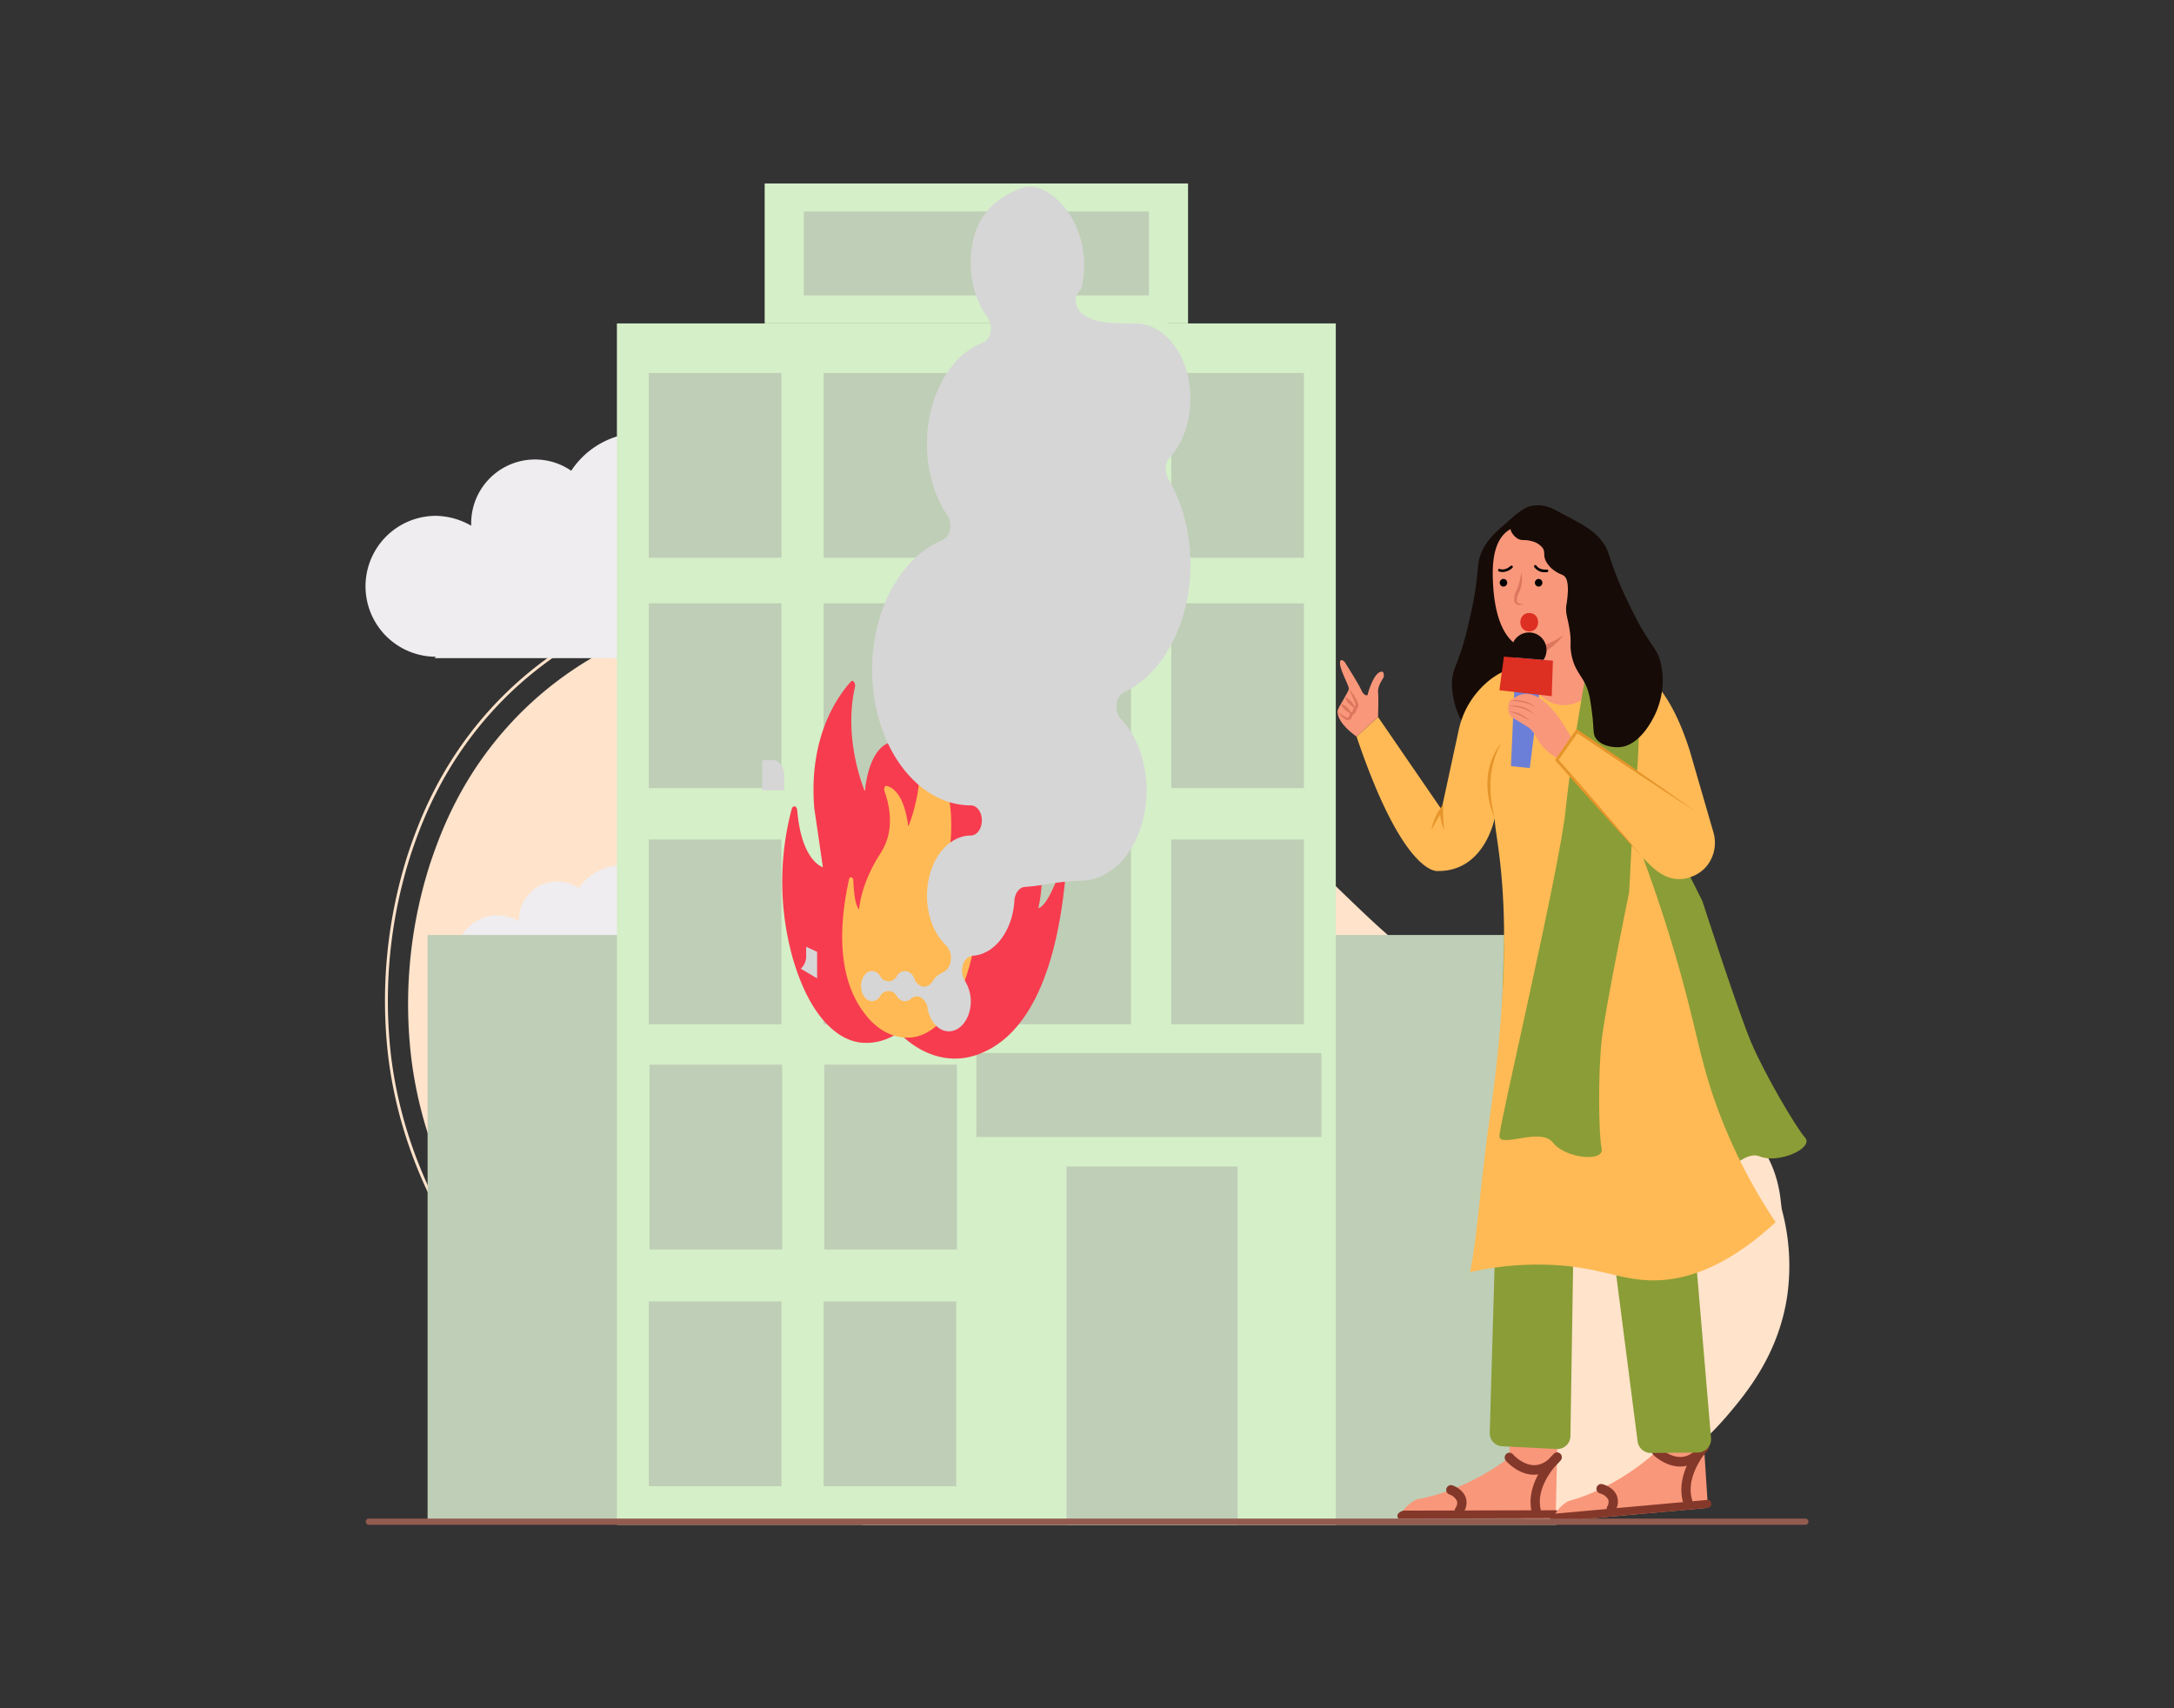 <svg id="Layer_1" data-name="Layer 1" xmlns="http://www.w3.org/2000/svg" viewBox="0 0 700 550"><rect x="0" y="0" width="700" height="550" fill="#333333" stroke="none"/><title>news reporter at the site</title><path d="M277.926,490.93c-15.032-4.699-28.52-9.501-44.746-18.612-16.735-9.399-91.073-54.126-100.74-131.536a147.656,147.656,0,0,1,6.161-63.053c2.988-8.76,9.186-26.355,24.829-43.756,19.149-21.314,40.999-29.575,53.811-34.246a155.267,155.267,0,0,1,60.333-8.964c11.619.379,32.128,1.23,55.44,11.415,15.208,6.642,24.662,14.218,38.594,25.541,22.072,17.956,24.977,25.43,63.59,62.507,10.601,10.176,19.316,18.196,32.618,26.096,9.223,5.476,16.679,8.538,30.435,14.126,33.811,13.737,43.438,16.519,54.502,24.252,21.517,15.051,20.124,31.465,21.049,34.998a69.498,69.498,0,0,1,1.637,27.724C572.617,435.99,562.617,448.127,556.41,455.472A104.624,104.624,0,0,1,525.975,479.931a194.494,194.494,0,0,1-24.94,10.999Z" fill="#ffe3cb"/><path d="M230.201,477.807c-22.205-12.475-95.414-59.245-105.163-137.358a154.855,154.855,0,0,1,6.438-65.883c2.772-8.131,9.265-27.172,25.948-45.736,20.432-22.735,43.723-31.23,56.236-35.794a161.994,161.994,0,0,1,63.018-9.369c10.732.349,33.062,1.074,57.921,11.928l-.371.848c-24.694-10.782-46.087-11.478-57.579-11.852a161.102,161.102,0,0,0-62.672,9.314c-12.437,4.536-35.587,12.979-55.865,35.544-16.557,18.423-23.006,37.339-25.761,45.416a153.883,153.883,0,0,0-6.396,65.469c9.696,77.684,82.589,124.246,104.698,136.667Z" fill="#ffe3cb"/><path d="M140.376,211.449a22.682,22.682,0,0,1,0-45.365,23.57,23.57,0,0,1,11.341,3.176v-.907a20.548,20.548,0,0,1,32.209-16.785,27.186,27.186,0,0,1,49.901,14.97v.454c10.887,1.361,19.053,10.887,19.053,22.229a22.96,22.96,0,0,1-22.229,22.682H139.923Zm-.454.454" fill="#efedef" fill-rule="evenodd"/><path d="M160.297,321.893a13.609,13.609,0,1,1,0-27.219,14.142,14.142,0,0,1,6.805,1.905v-.544a12.329,12.329,0,0,1,19.325-10.071,16.312,16.312,0,0,1,29.941,8.982v.272a13.272,13.272,0,0,1,11.432,13.337,13.776,13.776,0,0,1-13.337,13.609H160.025Zm-.272.272" fill="#efedef" fill-rule="evenodd"/><path d="M321.908,138.904a13.609,13.609,0,0,1,0-27.219,14.142,14.142,0,0,1,6.805,1.905v-.544a12.329,12.329,0,0,1,19.325-10.071,16.312,16.312,0,0,1,29.941,8.982v.272a13.272,13.272,0,0,1,11.432,13.337,13.776,13.776,0,0,1-13.337,13.609H321.636Zm-.272.272" fill="#efedef" fill-rule="evenodd"/><rect x="137.679" y="301.031" width="353.39" height="188.463" fill="#bfceb6"/><rect x="198.639" y="104.128" width="231.469" height="386.802" fill="#d5efc8"/><rect x="246.214" y="59.07" width="136.319" height="45.058" transform="translate(628.747 163.198) rotate(-180)" fill="#d5efc8"/><rect x="377.141" y="120.075" width="42.697" height="59.492" transform="translate(796.979 299.643) rotate(-180)" fill="#bfceb6"/><rect x="321.463" y="120.075" width="42.697" height="59.492" transform="translate(685.623 299.643) rotate(-180)" fill="#bfceb6"/><rect x="265.186" y="120.075" width="42.697" height="59.492" transform="translate(573.069 299.643) rotate(-180)" fill="#bfceb6"/><rect x="208.909" y="120.075" width="42.697" height="59.492" transform="translate(460.514 299.643) rotate(-180)" fill="#bfceb6"/><rect x="377.141" y="194.244" width="42.697" height="59.492" transform="translate(796.979 447.981) rotate(-180)" fill="#bfceb6"/><rect x="321.463" y="194.244" width="42.697" height="59.492" transform="translate(685.623 447.981) rotate(-180)" fill="#bfceb6"/><rect x="265.186" y="194.244" width="42.697" height="59.492" transform="translate(573.069 447.981) rotate(-180)" fill="#bfceb6"/><rect x="208.909" y="194.244" width="42.697" height="59.492" transform="translate(460.514 447.981) rotate(-180)" fill="#bfceb6"/><rect x="377.141" y="270.286" width="42.697" height="59.492" transform="translate(796.979 600.063) rotate(-180)" fill="#bfceb6"/><rect x="321.463" y="270.286" width="42.697" height="59.492" transform="translate(685.623 600.063) rotate(-180)" fill="#bfceb6"/><rect x="265.186" y="270.286" width="42.697" height="59.492" transform="translate(573.069 600.063) rotate(-180)" fill="#bfceb6"/><rect x="208.909" y="270.286" width="42.697" height="59.492" transform="translate(460.514 600.063) rotate(-180)" fill="#bfceb6"/><rect x="265.409" y="342.785" width="42.697" height="59.492" transform="translate(573.516 745.062) rotate(-180)" fill="#bfceb6"/><rect x="209.132" y="342.785" width="42.697" height="59.492" transform="translate(460.961 745.062) rotate(-180)" fill="#bfceb6"/><rect x="265.186" y="419.019" width="42.697" height="59.492" transform="translate(573.069 897.53) rotate(-180)" fill="#bfceb6"/><rect x="208.909" y="419.019" width="42.697" height="59.492" transform="translate(460.514 897.53) rotate(-180)" fill="#bfceb6"/><rect x="314.373" y="339.051" width="111.092" height="27.023" fill="#bfceb6"/><rect x="258.827" y="68.087" width="111.092" height="27.023" fill="#bfceb6"/><rect x="343.419" y="375.573" width="55.071" height="115.357" fill="#bfceb6"/><path d="M300.945,275.381c-.34-1.371-1.646-1.053-1.677.409-.112,4.388-.727,9.477-2.132,10.695,0,0-.206-9.25-8-21.308-5.958-9.302-3.213-19.567-1.393-24.075.472-.99-.24-2.27-.983-2.089-2.62.638-6.888,3.711-8.308,15.686,0,0-7.079-16.297-3.157-33.539.252-1.219-.65-2.452-1.334-1.707-4.62,5.19-13.599,18.147-11.784,40.666l2.782,19.094s-6.895-1.806-8.262-18.337c-.15-1.417-1.324-1.709-1.767-.445a91.366,91.366,0,0,0,.278,47.901c6.042,20.91,15.877,26.953,22.431,27.388,6.373.479,12.758-2.531,17.63-8.954,6.407-8.251,11.876-23.527,5.676-51.384Zm0,0" fill="#f73c4f"/><path d="M343.069,282.251c.134-1.91-1.516-2.593-2.12-.877-1.835,5.137-4.53,10.701-6.646,11.008,0,0,3.349-11.189-1.085-31.896-3.358-15.929,3.838-25.928,7.716-29.819.936-.796.6-2.9-.339-3.289-3.312-1.37-9.497-1.181-15.807,11.931,0,0-1.953-25.176,9.328-42.529.768-1.247.192-3.451-.897-3.119-7.419,2.426-22.95,10.56-29.569,38.868l-4.158,25.013s-7.363-7.76-2.545-28.569c.375-1.81-.885-3.114-1.894-1.967-5.805,8.208-17.143,27.102-18.27,57.3-1.05,29.83,8.107,45.03,15.604,50.879,7.268,5.755,15.905,7.363,24.096,3.672,10.697-4.619,23.024-18.371,26.586-56.607Zm0,0" fill="#f73c4f"/><path d="M273.345,283.251c.135-1.26,1.537-.915,1.403.345.194,3.548.584,8.014,1.896,9.206,0,0,.258-7.785,6.812-17.988,5.161-7.894,2.616-16.39,1.306-20.212-.196-.918.181-1.695.739-1.557,2.247.553,5.702,3.142,6.949,13.057,0,0,6.085-13.797,2.727-28.157-.196-.918.499-2.062,1.014-1.512,3.844,4.446,11.35,15.032,9.921,33.92l-2.298,16.022s5.928-1.596,7.11-15.284c.137-1.282,1.025-1.487,1.449-.089a77.167,77.167,0,0,1-.262,40.155c-5.03,17.535-13.344,22.491-18.849,22.876-5.235.473-10.709-2.188-14.734-7.548-5.591-7.06-10.247-20-5.181-43.233Zm0,0" fill="#ffba55"/><path d="M259.57,307.794a5.325,5.325,0,0,1-1.74,4.092l5.275,3.103V306.451l-3.536-1.629v2.972Zm-7.071-58.184c0-2.671-1.588-4.849-3.536-4.849h-3.536v9.697h7.072v-4.849Zm28.286,63.032c-1.948,0-3.536,2.177-3.536,4.849,0,2.672,1.588,4.849,3.536,4.849a3.189,3.189,0,0,0,2.624-1.649,3.03,3.03,0,0,1,5.332,0c1.131,1.837,3.08,2.216,4.544.892a2.747,2.747,0,0,1,3.246-.417,4.686,4.686,0,0,1,2.128,3.408c.661,3.937,3.051,6.914,5.993,7.404,2.942.514,5.788-1.552,7.142-5.169a12.55,12.55,0,0,0-1.078-10.968,6.287,6.287,0,0,1-.665-5.149,3.795,3.795,0,0,1,3.136-2.977c7.086-.417,12.845-8.01,13.439-17.707.138-2.444,1.588-4.335,3.384-4.451,2.457-.15,5.194-.567,7.846-.965A70.349,70.349,0,0,1,347.964,283.55c9.101.02,17.18-7.937,20.097-19.734,2.928-11.821.014-24.869-7.209-32.447a5.765,5.765,0,0,1-1.34-4.621,4.722,4.722,0,0,1,2.333-3.806c9.833-4.621,17.403-15.569,20.26-29.281,2.846-13.712.622-28.466-5.951-39.512a6.216,6.216,0,0,1-.774-3.578,5.549,5.549,0,0,1,1.298-3.278c5.855-6.42,8.107-17.213,5.622-26.929-2.472-9.697-9.158-16.194-16.657-16.214-9.805,0-14.433-.495-17.749-3.675a5.667,5.667,0,0,1-1.503-4.393c.095-1.726,1.686-2.301,2.015-3.976,4.069-20.667-11.35-34.553-19.033-31.691-6.818,2.54-13.231,6.652-15.716,15.724-2.472,9.091-.774,19.317,4.335,26.023a6.022,6.022,0,0,1,.969,4.66,4.461,4.461,0,0,1-2.457,3.486c-8.302,3.181-14.779,12.044-17.113,23.409-2.334,11.36-.194,23.579,5.661,32.214a6.19,6.19,0,0,1,.817,4.587,4.5,4.5,0,0,1-2.39,3.37c-15.108,6.211-24.612,26.706-22.332,48.108,2.291,21.421,15.674,37.291,31.461,37.31,1.948,0,3.536,2.177,3.536,4.849,0,2.672-1.588,4.849-3.536,4.849-6.202.02-11.672,5.552-13.492,13.673-1.839,8.126.414,16.932,5.523,21.727a5.77,5.77,0,0,1,1.492,4.79,4.603,4.603,0,0,1-2.528,3.884,7.207,7.207,0,0,0-3.37,2.933,3.138,3.138,0,0,1-3.051,1.649,3.724,3.724,0,0,1-2.723-2.482,3.65,3.65,0,0,0-2.68-2.516,3.084,3.084,0,0,0-3.023,1.668,3.03,3.03,0,0,1-5.332,0,3.239,3.239,0,0,0-2.638-1.687Zm0,0" fill="#d6d6d6"/><path d="M486.223,459.155l-.228,10.102s-13.183,10.608-29.825,13.491c0,0-5.119,2.404-5.204,6.18l49.937-.125.441-19.584.228-10.102Z" fill="#f9977a"/><path d="M451.815,486.369l49.088-.12a1.157,1.157,0,0,1,1.159,1.183l-.005.243a1.157,1.157,0,0,1-1.154,1.131l-50.628.124S448.9,487.383,451.815,486.369Z" fill="#84382a"/><path d="M471.792,485.869a5.267,5.267,0,0,0,.179-3.651c-.91-2.741-3.953-3.871-4.296-3.991a1.547,1.547,0,0,0-1.031,2.915,4.365,4.365,0,0,1,2.492,2.144,2.688,2.688,0,0,1-.494,2.241,1.54,1.54,0,0,0,.455,2.113,1.494,1.494,0,0,0,2.068-.522A7.99,7.99,0,0,0,471.792,485.869Z" fill="#84382a"/><path d="M502.731,469.761a1.542,1.542,0,0,0-.399-1.725,1.475,1.475,0,0,0-2.112.196c-1.897,2.271-3.937,3.447-6.066,3.498-3.866.091-6.995-3.473-7.027-3.508a1.466,1.466,0,0,0-2.11-.101,1.574,1.574,0,0,0-.157,2.171c.162.19,4.021,4.628,9.262,4.517,3.04-.065,5.848-1.614,8.346-4.604A1.584,1.584,0,0,0,502.731,469.761Z" fill="#84382a"/><path d="M502.731,469.762a1.554,1.554,0,0,0-.259-1.587,1.464,1.464,0,0,0-2.113-.09c-.382.353-9.354,8.781-7.216,18.551a1.455,1.455,0,0,0,1.788,1.117,1.587,1.587,0,0,0,1.133-1.868c-1.751-8.008,6.187-15.462,6.266-15.536A1.586,1.586,0,0,0,502.731,469.762Z" fill="#84382a"/><path d="M532.735,457.22l.654,10.083s-12.208,11.717-28.535,16.04c0,0-4.89,2.842-4.646,6.611l49.736-4.479-1.268-19.548-.654-10.083Z" fill="#f9977a"/><path d="M500.831,487.33l48.891-4.4a1.157,1.157,0,0,1,1.258,1.077l.016.243a1.157,1.157,0,0,1-1.051,1.227l-50.425,4.538S498.015,488.595,500.831,487.33Z" fill="#84382a"/><path d="M520.688,485.09a5.267,5.267,0,0,0-.14-3.653c-1.146-2.651-4.275-3.512-4.628-3.601a1.547,1.547,0,0,0-.773,2.994,4.365,4.365,0,0,1,2.67,1.919,2.688,2.688,0,0,1-.296,2.276,1.54,1.54,0,0,0,.637,2.066,1.494,1.494,0,0,0,2.015-.7A7.992,7.992,0,0,0,520.688,485.09Z" fill="#84382a"/><path d="M550.105,466.346a1.542,1.542,0,0,0-.548-1.684,1.475,1.475,0,0,0-2.087.38c-1.692,2.428-3.622,3.777-5.738,4.013-3.843.428-7.271-2.85-7.306-2.882a1.466,1.466,0,0,0-2.111.083,1.574,1.574,0,0,0,.033,2.176c.177.175,4.41,4.26,9.621,3.692,3.023-.329,5.685-2.117,7.913-5.315A1.584,1.584,0,0,0,550.105,466.346Z" fill="#84382a"/><path d="M550.105,466.347a1.554,1.554,0,0,0-.397-1.559,1.464,1.464,0,0,0-2.113.095c-.35.385-8.553,9.563-5.57,19.11a1.455,1.455,0,0,0,1.879.957,1.587,1.587,0,0,0,.966-1.959c-2.442-7.825,4.815-15.943,4.887-16.024A1.587,1.587,0,0,0,550.105,466.347Z" fill="#84382a"/><path d="M500.611,233.877s8.721,25.227,16.59,43.138,14.329,42.587,14.451,52.888,1.453,17.496,5.944,23.587,11.006,21.922,12.966,25.476,10.14-9.123,16.043-6.645,17.634-2.63,14.58-6.081-13.07-20.577-17.324-30.606-15.714-45.52-15.714-45.52L535.433,264.762S511.983,205.425,500.611,233.877Z" fill="#8b9d36"/><path d="M484.494,295.897,479.675,461.47a4.207,4.207,0,0,0,3.998,4.18l17.563.877a4.207,4.207,0,0,0,4.417-4.135l2.359-148.267,19.274,149.944a4.293,4.293,0,0,0,4.3,3.745l15.11-.15a4.293,4.293,0,0,0,4.235-4.654L537.01,298.518Z" fill="#8b9d36"/><path d="M507.908,193.347c-2.04,0-2.75-4.06-2.779-4.233l.412-.07c.185,1.09.967,3.886,2.37,3.886.015,0,.03,0,.045-.001a.657.657,0,0,0,.619-.335c.705-1.332-1.849-5.995-2.892-7.679l.354-.221c.397.641,3.851,6.311,2.907,8.095a1.068,1.068,0,0,1-.971.558C507.952,193.347,507.93,193.347,507.908,193.347Z" fill="#dd765e"/><path d="M505.875,194.971c-.036,0-.071-.001-.108-.004a1.603,1.603,0,0,1-1.374-1.095l-.909-2.543.394-.141.909,2.543a1.187,1.187,0,0,0,1.009.819.746.746,0,0,0,.601-.195,2.432,2.432,0,0,0,.411-1.762l.417-.014a2.747,2.747,0,0,1-.538,2.076A1.128,1.128,0,0,1,505.875,194.971Z" fill="#dd765e"/><path d="M504.325,196.258a1.865,1.865,0,0,1-.736-.172l.184-.375a1.024,1.024,0,0,0,.893.036c.239-.164.336-.577.281-1.192l.416-.037c.07.786-.085,1.316-.461,1.575A1.008,1.008,0,0,1,504.325,196.258Z" fill="#dd765e"/><path d="M504.989,167.301a5.371,5.371,0,0,1-1.745,3.507c-1.191.985-2.078.564-3.999,1.655a6.269,6.269,0,0,0-2.985,2.881c-.665,1.654.402,2.252-.078,4.4a8.867,8.867,0,0,1-2.358,4.014c-1.394,1.506-2.01,1.316-2.545,2.414-.214.438-.586,1.433.095,4.359a36.406,36.406,0,0,0,1.642,4.732c.873,2.636.393,3.675.684,7.692.325,4.486,1.01,4.408,1.204,7.572.434,7.104-2.977,8.268-2.565,15.747.194,3.517.617,6.612.617,6.612.515,3.767.912,4.593.456,5.919-.966,2.809-4.513,4.242-6.597,4.63-6.93,1.287-13.185-6.881-14.096-8.059a25.642,25.642,0,0,1-5.18-14.503c-.178-6.133,2.135-6.175,5.27-19.841,1.005-4.384,1.768-7.707,2.421-12.427.899-6.501.487-7.668,1.741-10.627,1.752-4.133,4.568-6.598,8.155-9.737,3.837-3.358,5.755-5.038,8.597-5.457C499.214,161.976,503.783,166.133,504.989,167.301Z" fill="#160b07"/><path d="M492.397,212.471v-3.558s-11.405.838-11.75-23.772,20.288-13.404,20.288-13.404,8.716,20.1,8.894,31.662a64.058,64.058,0,0,0,3.419,20S494.176,253.027,492.397,212.471Z" fill="#f9977a"/><path d="M503.426,204.467s-5.336,3.913-11.028,4.447v2.135S497.734,211.845,503.426,204.467Z" fill="#dd765e"/><path d="M489.869,184.301a11.45,11.45,0,0,1,.13,3.204,8.248,8.248,0,0,1-.881,3.164,5.996,5.996,0,0,0-.741,2.725c-.013.878,1.144,1.14,2.2,1.095-.25.087-.507.177-.773.246a2.805,2.805,0,0,1-.849.033,1.544,1.544,0,0,1-.859-.375,1.639,1.639,0,0,1-.484-.848,5.38,5.38,0,0,1,.622-3.339,11.113,11.113,0,0,0,1-2.826C489.468,186.377,489.658,185.35,489.869,184.301Z" fill="#dd765e"/><path d="M483.798,184.171a3.002,3.002,0,0,1-1.182-.216.413.413,0,0,1,.345-.751c.073.032,1.567.656,3.449-.99a.413.413,0,1,1,.544.621A4.761,4.761,0,0,1,483.798,184.171Z"/><path d="M484.096,188.867a1.24,1.24,0,0,0,0-2.479,1.24,1.24,0,0,0,0,2.479Z"/><path d="M497.579,184.227a3.946,3.946,0,0,1-3.587-1.698.413.413,0,0,1,.723-.399c.039.066.874,1.458,3.363,1.25a.422.422,0,0,1,.446.378.413.413,0,0,1-.377.446C497.949,184.221,497.76,184.227,497.579,184.227Z"/><path d="M495.421,188.867a1.24,1.24,0,0,0,0-2.479,1.24,1.24,0,0,0,0,2.479Z"/><path d="M492.397,203.295c3.815,0,3.821-5.929,0-5.929-3.815,0-3.821,5.929,0,5.929Z" fill="#dd2f22"/><path d="M515.552,214.319s17.134-8.595,28.557,27.475l7.556,26.068a11.963,11.963,0,0,1-1.93,10.737,11.561,11.561,0,0,1-5.025,3.652c-7.815,3.006-12.925-3.307-15.63-6.012,2.587,6.976,6.348,17.636,10.234,30.868,7.1,24.174,7.74,33.516,13.68,49.68a176.297,176.297,0,0,0,18.72,36.72c-17.11,15.856-30.801,18.962-40.32,18.72-10.49-.267-17.36-4.631-33.84-5.04a99.651,99.651,0,0,0-24.24,2.4c2.041-8.641,3.479-29.604,6.363-49.747,9.496-66.321,1.396-90.009,1.61-96.526,0,0-3.117,17.245-18.286,17.125,0,0-10.871,2.112-26.201-43.276l6.914-6.312L464.152,260.609l5.525-25.522a27.948,27.948,0,0,1,5.004-11.009c3.404-4.482,9.026-9.427,17.426-9.858-.177,6.598,4.578,12.035,10.22,12.724C508.851,227.74,515.561,222.064,515.552,214.319Z" fill="#ffba55"/><path d="M483.39,239.267c-.229.475-.463.943-.707,1.402l-.359.69c-.106.237-.191.484-.287.724l-.596,1.427-.448,1.478a26.987,26.987,0,0,0-1.025,6.048,36.548,36.548,0,0,0,.164,6.159c.114,1.026.263,2.052.47,3.068.163,1.029.421,2.036.684,3.052a23.681,23.681,0,0,1-1.915-6.006,25.99,25.99,0,0,1-.401-6.334,21.075,21.075,0,0,1,1.295-6.226A18.789,18.789,0,0,1,483.39,239.267Z" fill="#e6952a"/><path d="M465.054,267.222a12.589,12.589,0,0,1-1.082-3.22,14.304,14.304,0,0,1-.251-1.691,15.251,15.251,0,0,1-.064-1.716l.901.298c-.655.985-1.283,2.037-1.88,3.087-.601,1.056-1.159,2.133-1.732,3.241a13.766,13.766,0,0,1,1.011-3.594,18.595,18.595,0,0,1,1.789-3.302l.953-1.397-.052,1.695A42.774,42.774,0,0,0,465.054,267.222Z" fill="#e6952a"/><polygon points="525.828 247.315 524.363 235.084 524.777 235.035 526.242 247.266 525.828 247.315" fill="#e6952a"/><path d="M443.712,230.851s.225-6.162,0-8.041,1.803-4.734,1.803-4.734.526-2.63-1.428-1.578-3.607,6.365-3.682,7.052-1.353.387-2.104-1.416-5.335-9.018-5.335-9.018-1.653-1.653-1.503.601,2.856,7.005,2.856,7.974-3.081,5.477-3.532,6.83.376,4.584,6.012,8.642Z" fill="#f9977a"/><path d="M509.66,273.191a9.545,9.545,0,0,1-5.663-1.75l.266-.322c.046.039,4.654,3.72,11.337-.021l.204.365A12.501,12.501,0,0,1,509.66,273.191Z" fill="#e6952a"/><circle cx="492.327" cy="209.264" r="5.641" fill="#160b07"/><polygon points="496.97 212.468 492.567 247.291 486.501 246.67 488.071 211.73 496.97 212.468" fill="#6c7fd8"/><polygon points="500.021 212.721 484.236 211.412 482.79 222.24 499.627 224.148 500.021 212.721" fill="#dd2f22"/><path d="M485.836,226.398c.218-.965,1.158-1.303,1.981-1.852,8.977-5.989,18.223,13.311,18.223,13.311h0l-4.365,6.224h0s-4.077-1.345-7.122-6.95a9.21,9.21,0,0,0-2.454-3.001l-5.465-3.276C485.42,229.588,485.538,227.715,485.836,226.398Z" fill="#f9977a"/><path d="M494.096,227.773a4.412,4.412,0,0,0-1.776-1.094,12.579,12.579,0,0,0-2.026-.57c-.688-.156-1.389-.256-2.093-.355l-2.127-.28a15.406,15.406,0,0,1,2.157-.047,16.474,16.474,0,0,1,2.151.264,10.11,10.11,0,0,1,2.069.688A3.519,3.519,0,0,1,494.096,227.773Z" fill="#dd765e"/><path d="M493.978,230.164a8.883,8.883,0,0,0-1.834-1.291,10.848,10.848,0,0,0-2.049-.856,12.963,12.963,0,0,0-2.178-.472c-.74-.111-1.491-.139-2.252-.187.375-.06.754-.104,1.135-.141.381.001.766-.029,1.148.001a10.588,10.588,0,0,1,2.273.391,9.21,9.21,0,0,1,2.091.983A5.848,5.848,0,0,1,493.978,230.164Z" fill="#dd765e"/><path d="M492.455,231.886c-1.091-.525-2.125-1.117-3.208-1.603a13.906,13.906,0,0,0-1.631-.688,4.876,4.876,0,0,0-1.729-.348,3.42,3.42,0,0,1,1.821.033,9.891,9.891,0,0,1,1.721.618A13.13,13.13,0,0,1,492.455,231.886Z" fill="#dd765e"/><path d="M511.008,214.906s-4.875,26.243-6.878,45.703-21.289,101.069-21.34,105.127,13.322-2.925,17.231,2.145,16.632,6.422,15.681,1.913-1.202-24.348.051-35.169,8.817-47.342,8.817-47.342l1.465-28.324S534.948,195.782,511.008,214.906Z" fill="#8b9d36"/><path d="M486.35,170.492a5.371,5.371,0,0,0,2.49,3.024c1.382.691,2.152.081,4.269.711a6.269,6.269,0,0,1,3.558,2.135c1.021,1.461.116,2.284,1.067,4.269a8.867,8.867,0,0,0,3.202,3.38c1.698,1.153,2.254.829,3.024,1.779.307.379.894,1.264.889,4.269a36.406,36.406,0,0,1-.534,4.981c-.256,2.765.445,3.669,1.067,7.649.695,4.444.009,4.523.534,7.649,1.178,7.019,4.764,7.385,6.048,14.764.604,3.47.889,6.581.889,6.581.347,3.786.146,4.68.889,5.87,1.574,2.519,5.353,3.116,7.471,3.024,7.042-.307,11.295-9.675,11.918-11.028a25.643,25.643,0,0,0,1.779-15.298c-1.209-6.015-3.472-5.535-9.605-18.143-1.967-4.044-3.459-7.11-5.159-11.562-2.341-6.131-2.202-7.361-4.091-9.961-2.639-3.632-5.938-5.398-10.139-7.649-4.495-2.408-6.742-3.611-9.605-3.38C490.776,164.003,487.261,169.083,486.35,170.492Z" fill="#160b07"/><polyline points="546.018 261.291 507.763 235.4 501.267 244.664 529.079 276.239" fill="#ffba55"/><path d="M546.018,261.291q-9.722-6.238-19.331-12.645c-6.435-4.227-12.795-8.566-19.196-12.843l.671-.124c-2.144,3.103-4.334,6.174-6.508,9.256l-.032-.583c4.613,5.282,9.248,10.545,13.808,15.874l6.854,7.981,6.795,8.033-7.111-7.755-7.052-7.807c-4.711-5.196-9.346-10.459-14.004-15.701a.474.474,0,0,1-.032-.584c2.157-3.094,4.298-6.199,6.485-9.272l.004-.005a.484.484,0,0,1,.667-.119c6.35,4.353,12.742,8.644,19.058,13.048Q536.596,254.609,546.018,261.291Z" fill="#e6952a"/><path d="M434.319,221.691a26.915,26.915,0,0,1,2.07,2.945,10.479,10.479,0,0,1,.853,1.65,2.071,2.071,0,0,1,.107,1.128,1.542,1.542,0,0,1-.774,1.029l.275-.374a4.01,4.01,0,0,1-.398,1.284,1.915,1.915,0,0,1-.492.617,1.219,1.219,0,0,1-.92.261l.543-.425a3.195,3.195,0,0,1-.717,1.7,1.145,1.145,0,0,1-1.104.325,2.685,2.685,0,0,1-.819-.406,7.97,7.97,0,0,1-1.226-1.078,11.9,11.9,0,0,1-1.034-1.223,20.444,20.444,0,0,0,2.611,1.711,2.039,2.039,0,0,0,.619.231.343.343,0,0,0,.323-.147,2.633,2.633,0,0,0,.39-1.217l.049-.417.495-.009a.239.239,0,0,0,.179-.069.976.976,0,0,0,.225-.313,3.919,3.919,0,0,0,.306-.965l.044-.253.232-.121a.829.829,0,0,0,.229-.992c-.157-.497-.411-1.054-.643-1.589C435.256,223.897,434.77,222.806,434.319,221.691Z" fill="#dd765e"/><path d="M431.778,226.582a5.065,5.065,0,0,1,2.008,1.225,5.008,5.008,0,0,1,1.318,1.948,5.011,5.011,0,0,1-2.008-1.225A5.067,5.067,0,0,1,431.778,226.582Z" fill="#dd765e"/><path d="M433.042,224.411a5.682,5.682,0,0,1,2.028,1.455,5.617,5.617,0,0,1,1.294,2.134,5.619,5.619,0,0,1-2.028-1.455A5.681,5.681,0,0,1,433.042,224.411Z" fill="#dd765e"/><path d="M581.306,490.93H118.77a1,1,0,1,1,0-2H581.306a1,1,0,0,1,0,2Z" fill="#935b50"/></svg>